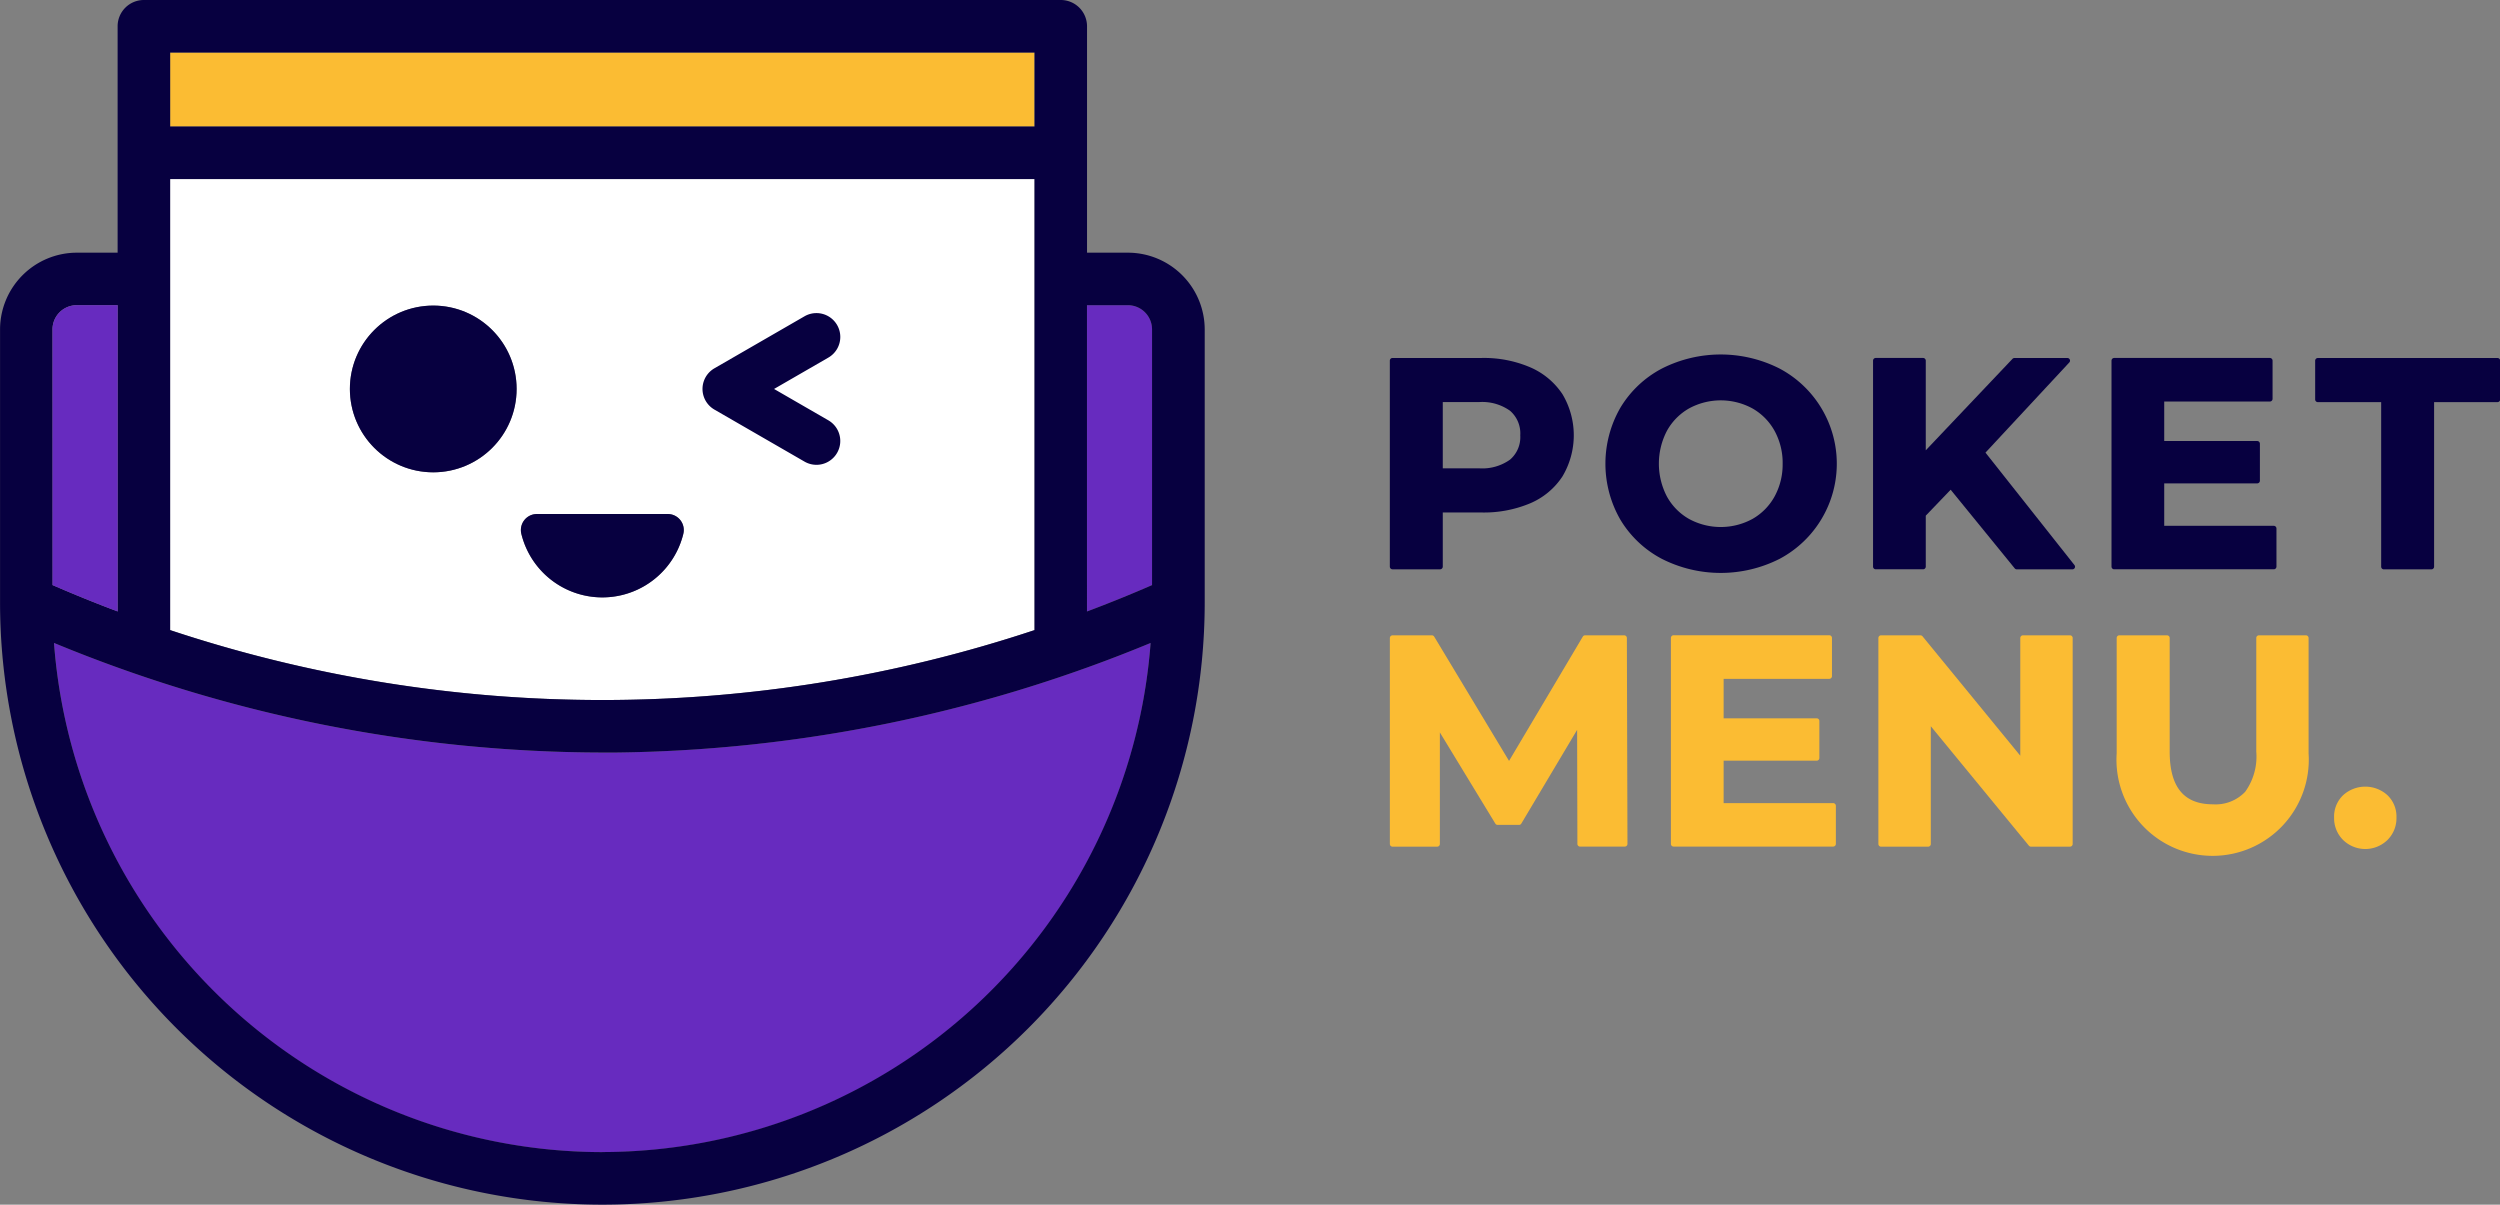 <svg xmlns="http://www.w3.org/2000/svg" width="185.391" height="89.333" viewBox="0 0 185.391 89.333">
  <rect x="0" y="0" width="185.391" height="89.333" fill="#808080" stroke="none"/>
  <g id="Group_101" data-name="Group 101" transform="translate(464 -256.5)">
    <g id="Group_99" data-name="Group 99" transform="translate(-360.935 282.787)">
      <g id="Group_6" data-name="Group 6">
        <g id="Group_1" data-name="Group 1" transform="translate(0 0.262)">
          <path id="Path_1" data-name="Path 1" d="M582.575,484.5a8.721,8.721,0,0,0-3.606-.694h-6.614a.2.2,0,0,0-.195.195v15.282a.2.2,0,0,0,.195.195h3.536a.2.2,0,0,0,.195-.195v-4.019h2.883a8.84,8.84,0,0,0,3.605-.683,5.364,5.364,0,0,0,2.388-1.994,5.956,5.956,0,0,0,0-6.095A5.455,5.455,0,0,0,582.575,484.5Zm-6.489,2.577h2.687a3.549,3.549,0,0,1,2.3.643,2.218,2.218,0,0,1,.759,1.826,2.191,2.191,0,0,1-.759,1.8,3.546,3.546,0,0,1-2.3.643h-2.687Z" transform="translate(-572.16 -483.809)" fill="#070040"/>
        </g>
        <g id="Group_2" data-name="Group 2" transform="translate(15.987)">
          <path id="Path_2" data-name="Path 2" d="M634.671,484.046a9.649,9.649,0,0,0-8.753,0,7.837,7.837,0,0,0-3.065,2.9,8.32,8.32,0,0,0,0,8.3,7.833,7.833,0,0,0,3.065,2.9,9.653,9.653,0,0,0,8.753,0,7.989,7.989,0,0,0,0-14.1Zm.215,7.048a4.94,4.94,0,0,1-.6,2.438,4.294,4.294,0,0,1-1.64,1.661,4.92,4.92,0,0,1-4.7,0,4.293,4.293,0,0,1-1.64-1.661,5.274,5.274,0,0,1,0-4.875,4.3,4.3,0,0,1,1.64-1.661,4.919,4.919,0,0,1,4.7,0,4.3,4.3,0,0,1,1.64,1.661A4.941,4.941,0,0,1,634.887,491.094Z" transform="translate(-621.744 -482.996)" fill="#070040"/>
        </g>
        <g id="Group_3" data-name="Group 3" transform="translate(35.839 0.262)">
          <path id="Path_3" data-name="Path 3" d="M691.646,490.825l6.218-6.689a.195.195,0,0,0-.143-.327h-3.93a.194.194,0,0,0-.141.061l-6.432,6.784V484a.2.2,0,0,0-.195-.195h-3.515a.2.2,0,0,0-.2.195v15.282a.2.2,0,0,0,.2.195h3.515a.2.2,0,0,0,.195-.195V495.5l1.846-1.924,4.751,5.833a.2.2,0,0,0,.151.072h4.126a.195.195,0,0,0,.153-.316Z" transform="translate(-683.314 -483.809)" fill="#070040"/>
        </g>
        <g id="Group_4" data-name="Group 4" transform="translate(53.522 0.262)">
          <path id="Path_4" data-name="Path 4" d="M750.184,496.253h-8.123v-3.147h6.9a.2.2,0,0,0,.195-.195V490.16a.2.2,0,0,0-.195-.195h-6.9v-2.929H749.9a.2.2,0,0,0,.195-.195V484a.2.2,0,0,0-.195-.195H738.352a.2.2,0,0,0-.2.195v15.282a.2.2,0,0,0,.2.195h11.832a.2.2,0,0,0,.2-.195v-2.838A.2.2,0,0,0,750.184,496.253Z" transform="translate(-738.157 -483.809)" fill="#070040"/>
        </g>
        <g id="Group_5" data-name="Group 5" transform="translate(68.619 0.262)">
          <path id="Path_5" data-name="Path 5" d="M798.492,483.809H785.175a.2.2,0,0,0-.195.195v2.882a.2.2,0,0,0,.195.195h4.7v12.206a.2.2,0,0,0,.2.195H793.6a.2.2,0,0,0,.2-.195V487.08h4.7a.2.2,0,0,0,.2-.195V484A.2.2,0,0,0,798.492,483.809Z" transform="translate(-784.98 -483.809)" fill="#070040"/>
        </g>
      </g>
      <g id="Group_12" data-name="Group 12" transform="translate(0 20.826)">
        <g id="Group_7" data-name="Group 7">
          <path id="Path_6" data-name="Path 6" d="M589.536,547.587h-2.9a.2.2,0,0,0-.168.1L581,556.9l-5.551-9.218a.2.2,0,0,0-.167-.094h-2.925a.2.2,0,0,0-.195.195v15.282a.2.2,0,0,0,.195.195h3.318a.2.2,0,0,0,.195-.195v-8.277l4.114,6.763a.2.2,0,0,0,.167.094h1.594a.193.193,0,0,0,.167-.1l4.137-6.948.02,8.464a.2.2,0,0,0,.195.194h3.318a.2.2,0,0,0,.2-.2l-.044-15.282A.2.2,0,0,0,589.536,547.587Z" transform="translate(-572.16 -547.587)" fill="#fbbc33"/>
        </g>
        <g id="Group_8" data-name="Group 8" transform="translate(20.848)">
          <path id="Path_7" data-name="Path 7" d="M648.847,560.031h-8.123v-3.147h6.9a.2.2,0,0,0,.2-.195v-2.751a.2.2,0,0,0-.2-.195h-6.9v-2.929h7.839a.2.2,0,0,0,.195-.2v-2.838a.2.2,0,0,0-.195-.195H637.014a.2.2,0,0,0-.2.195v15.282a.2.2,0,0,0,.2.195h11.833a.2.2,0,0,0,.2-.195v-2.838A.2.2,0,0,0,648.847,560.031Z" transform="translate(-636.819 -547.587)" fill="#fbbc33"/>
        </g>
        <g id="Group_9" data-name="Group 9" transform="translate(36.229)">
          <path id="Path_8" data-name="Path 8" d="M698.735,547.587h-3.493a.2.2,0,0,0-.195.195v8.733l-7.251-8.856a.2.2,0,0,0-.151-.071h-2.926a.2.2,0,0,0-.195.195v15.282a.2.2,0,0,0,.195.195h3.493a.2.2,0,0,0,.2-.195V554.33l7.274,8.858a.2.2,0,0,0,.151.071h2.9a.2.2,0,0,0,.195-.195V547.782A.2.2,0,0,0,698.735,547.587Z" transform="translate(-684.524 -547.587)" fill="#fbbc33"/>
        </g>
        <g id="Group_10" data-name="Group 10" transform="translate(53.913)">
          <path id="Path_9" data-name="Path 9" d="M753.4,547.587h-3.493a.2.2,0,0,0-.2.195v8.427a4.475,4.475,0,0,1-.824,2.983,3.021,3.021,0,0,1-2.386.927c-2.161,0-3.211-1.279-3.211-3.91v-8.427a.2.2,0,0,0-.2-.195h-3.536a.2.2,0,0,0-.195.195v8.558a7.131,7.131,0,1,0,14.231,0v-8.558A.2.2,0,0,0,753.4,547.587Z" transform="translate(-739.368 -547.587)" fill="#fbbc33"/>
        </g>
        <g id="Group_11" data-name="Group 11" transform="translate(70.024 11.221)">
          <path id="Path_10" data-name="Path 10" d="M793.291,583.021h0a2.446,2.446,0,0,0-3.281,0,2.189,2.189,0,0,0-.672,1.659,2.268,2.268,0,0,0,.668,1.666,2.357,2.357,0,0,0,3.288,0,2.271,2.271,0,0,0,.668-1.666A2.19,2.19,0,0,0,793.291,583.021Z" transform="translate(-789.338 -582.389)" fill="#fbbc33"/>
        </g>
      </g>
    </g>
    <g id="Group_100" data-name="Group 100" transform="translate(-464 256.5)">
      <g id="Group_14" data-name="Group 14" transform="translate(12.618 13.28)">
        <path id="Path_11" data-name="Path 11" d="M355.739,476.1V442.654h-64.1V476.1a101.649,101.649,0,0,0,64.1,0Zm-44.586-11.7a6.182,6.182,0,1,1,6.183-6.182A6.183,6.183,0,0,1,311.153,464.4Zm6.536,4.578a1.19,1.19,0,0,1,1.145-1.487h9.714a1.189,1.189,0,0,1,1.145,1.487,6.184,6.184,0,0,1-12.005,0Z" transform="translate(-291.643 -442.654)" fill="#fff"/>
      </g>
      <g id="Group_15" data-name="Group 15" transform="translate(12.618 3.896)">
        <rect id="Rectangle_2" data-name="Rectangle 2" width="64.096" height="5.487" fill="#fbbc33"/>
      </g>
      <g id="Group_16" data-name="Group 16" transform="translate(4.007 47.676)">
        <path id="Path_12" data-name="Path 12" d="M305.623,557.461a106.759,106.759,0,0,1-40.686-8.128,40.77,40.77,0,0,0,81.318,0,106.823,106.823,0,0,1-39.636,8.124Q306.121,557.461,305.623,557.461Z" transform="translate(-264.937 -549.332)" fill="#672bbf"/>
      </g>
      <g id="Group_17" data-name="Group 17" transform="translate(80.611 22.634)">
        <path id="Path_13" data-name="Path 13" d="M505.553,471.668h-3.034v22.71q2.441-.916,4.826-1.955V473.46A1.794,1.794,0,0,0,505.553,471.668Z" transform="translate(-502.519 -471.668)" fill="#672bbf"/>
      </g>
      <g id="Group_18" data-name="Group 18" transform="translate(0 0)">
        <path id="Path_14" data-name="Path 14" d="M336.152,420.206h-3.034v-16.79a1.948,1.948,0,0,0-1.948-1.948H263.178a1.948,1.948,0,0,0-1.948,1.948v16.79H258.2a5.7,5.7,0,0,0-5.688,5.688v20.24a44.666,44.666,0,1,0,89.333,0v-.045h0V425.895A5.7,5.7,0,0,0,336.152,420.206Zm-71.026-14.842h64.1v5.487h-64.1Zm0,9.383h64.1v33.447a101.648,101.648,0,0,1-64.1,0ZM256.4,425.895A1.794,1.794,0,0,1,258.2,424.1h3.034v22.71q-2.439-.916-4.826-1.956Zm40.77,61.01a40.823,40.823,0,0,1-40.659-37.761,106.758,106.758,0,0,0,40.686,8.128q.5,0,1,0a106.823,106.823,0,0,0,39.636-8.124A40.823,40.823,0,0,1,297.174,486.9Zm40.77-42.047q-2.384,1.039-4.826,1.955V424.1h3.034a1.794,1.794,0,0,1,1.792,1.792Z" transform="translate(-252.508 -401.468)" fill="#070040"/>
      </g>
      <g id="Group_19" data-name="Group 19" transform="translate(25.946 22.661)">
        <circle id="Ellipse_1" data-name="Ellipse 1" cx="6.182" cy="6.182" r="6.182" fill="#070040"/>
      </g>
      <g id="Group_20" data-name="Group 20" transform="translate(38.628 38.117)">
        <path id="Path_15" data-name="Path 15" d="M384.351,521.174a1.189,1.189,0,0,0-1.145-1.487h-9.714a1.19,1.19,0,0,0-1.145,1.487,6.184,6.184,0,0,0,12.005,0Z" transform="translate(-372.31 -519.687)" fill="#070040"/>
      </g>
      <g id="Group_21" data-name="Group 21" transform="translate(52.096 23.218)">
        <path id="Path_16" data-name="Path 16" d="M422.529,484.729a1.763,1.763,0,0,1-.883-.237l-6.681-3.857a1.768,1.768,0,0,1,0-3.063l6.681-3.857a1.768,1.768,0,1,1,1.768,3.063l-4.028,2.326,4.028,2.326a1.769,1.769,0,0,1-.886,3.3Z" transform="translate(-414.081 -473.478)" fill="#070040"/>
      </g>
      <g id="Group_22" data-name="Group 22" transform="translate(3.896 22.634)">
        <path id="Path_17" data-name="Path 17" d="M269.418,471.668h-3.034a1.794,1.794,0,0,0-1.792,1.792v18.962q2.386,1.039,4.826,1.956Z" transform="translate(-264.592 -471.668)" fill="#672bbf"/>
      </g>
    </g>
  </g>
</svg>
